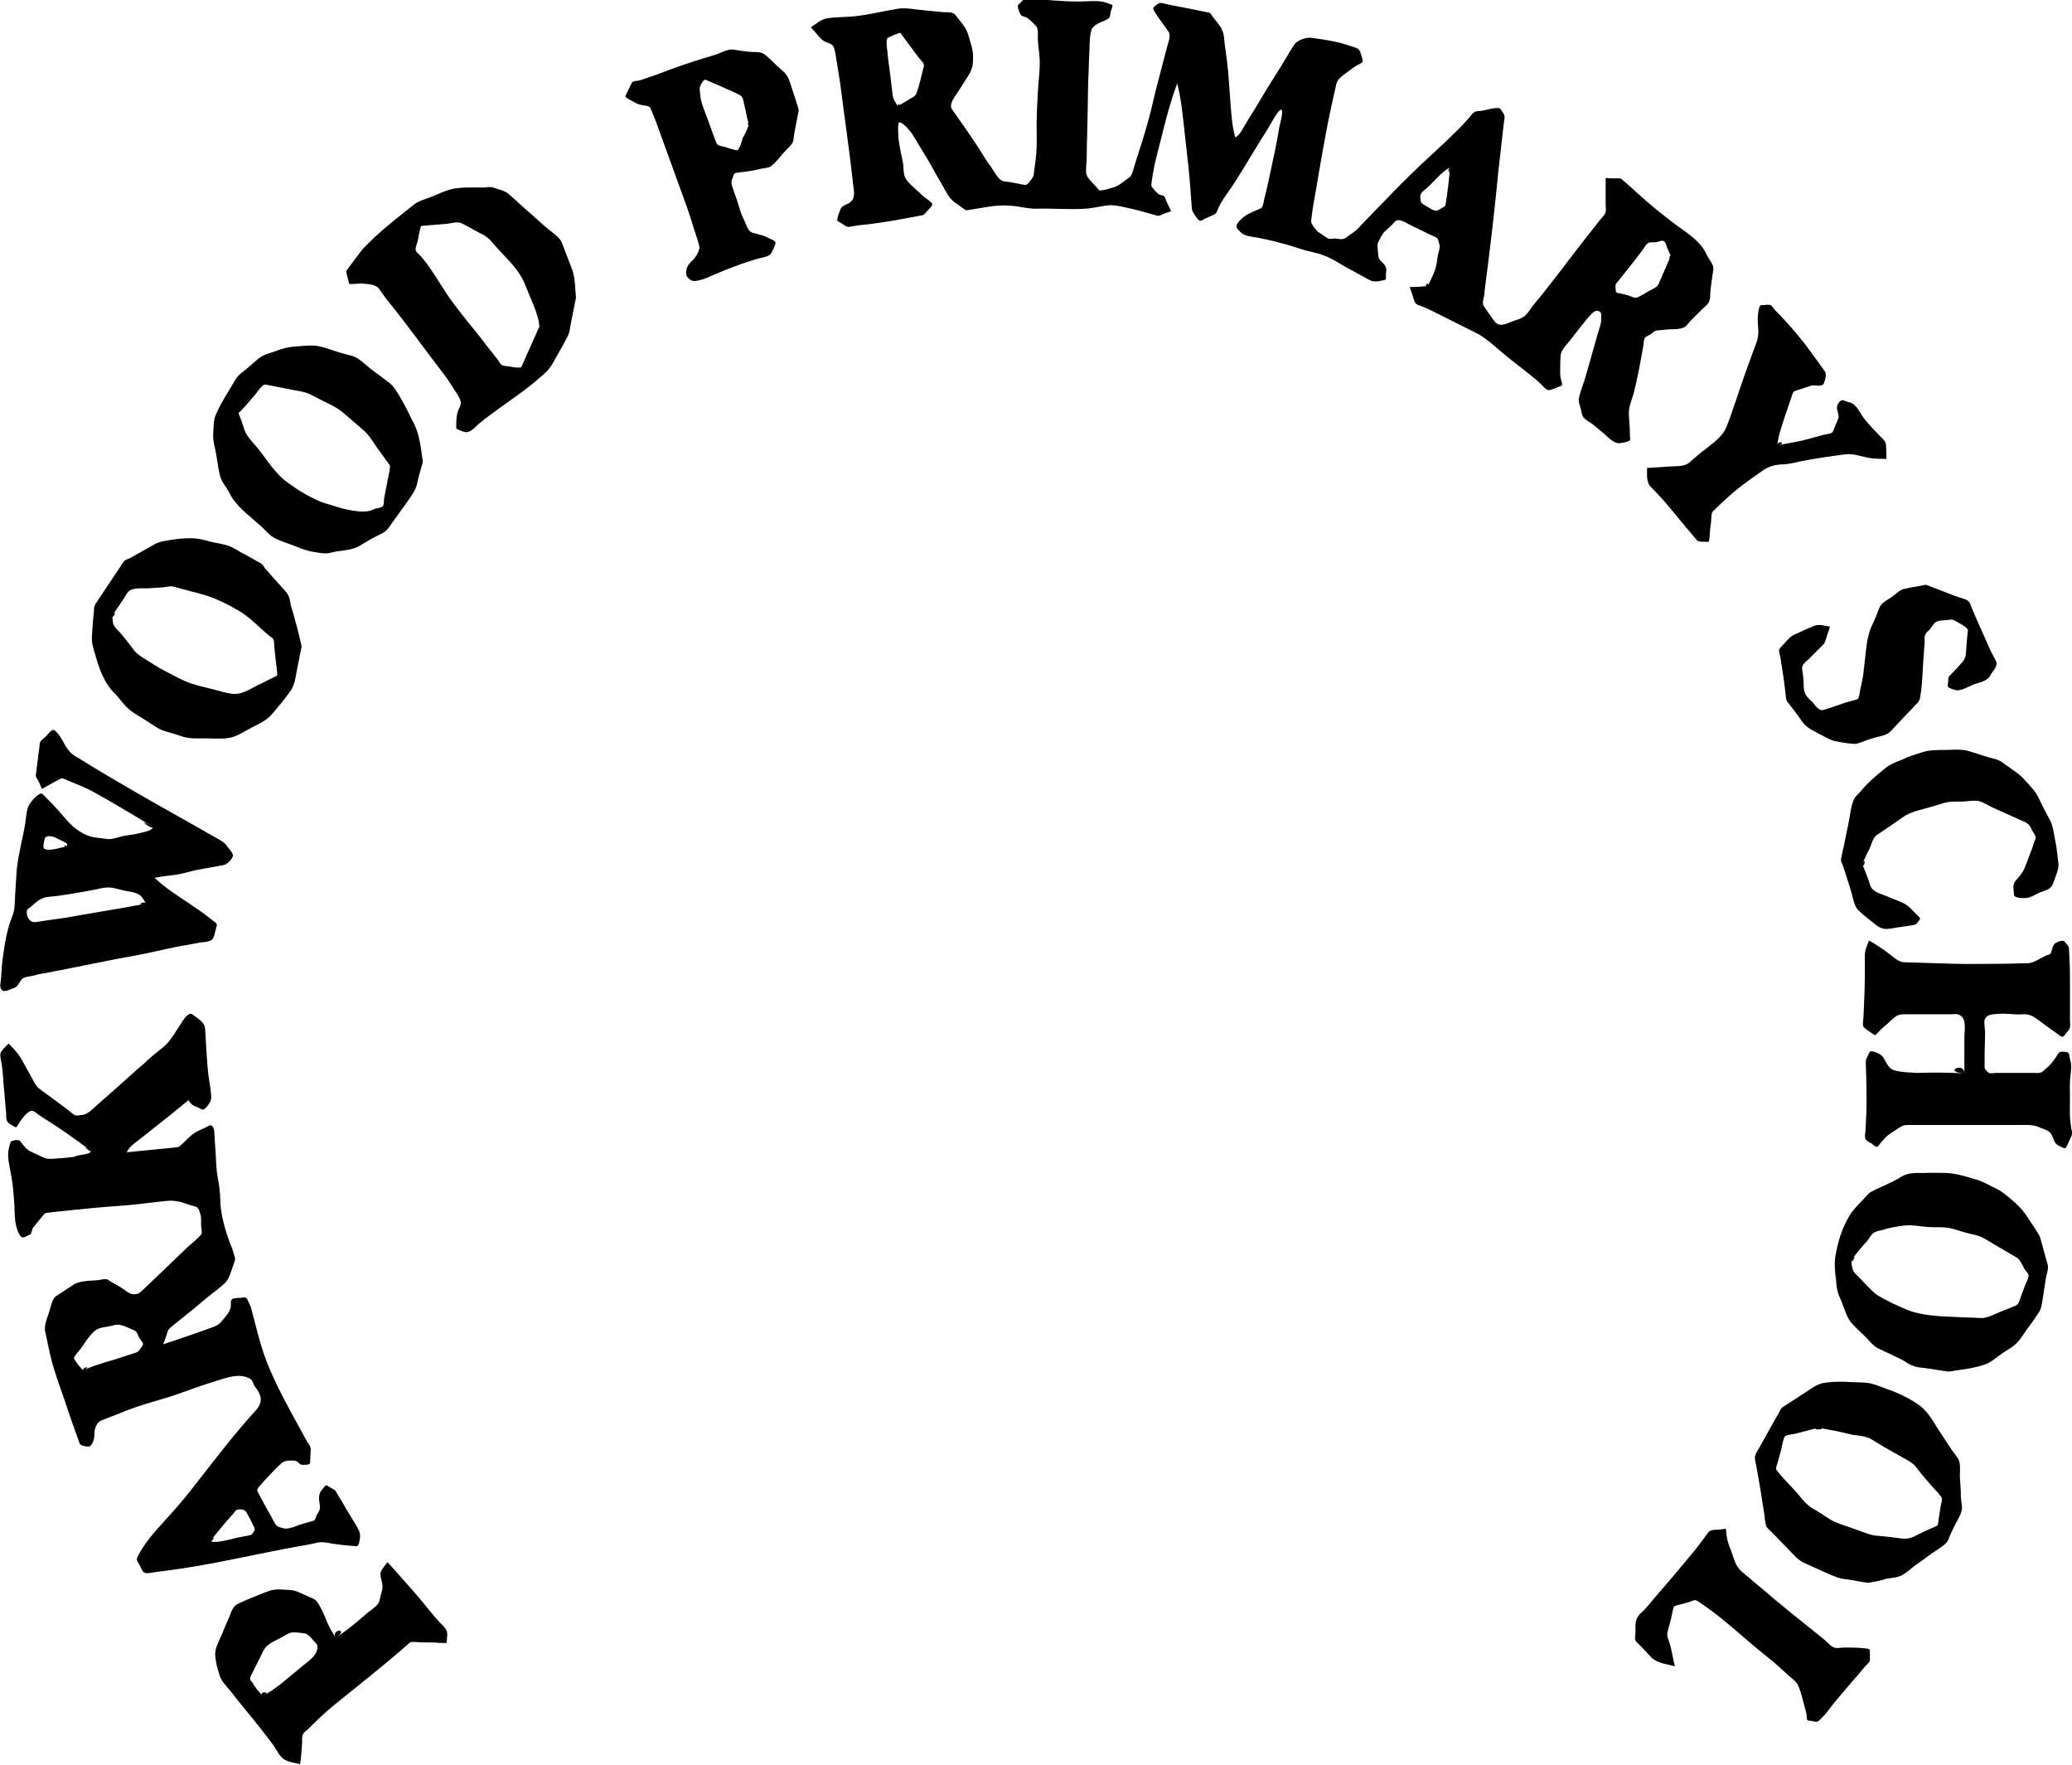 <?xml version="1.0" encoding="utf-8"?>
<!-- Generator: Adobe Illustrator 17.0.0, SVG Export Plug-In . SVG Version: 6.00 Build 0)  -->
<!DOCTYPE svg PUBLIC "-//W3C//DTD SVG 1.1//EN" "http://www.w3.org/Graphics/SVG/1.1/DTD/svg11.dtd">
<svg version="1.1" id="Layer_1" xmlns="http://www.w3.org/2000/svg" xmlns:xlink="http://www.w3.org/1999/xlink" x="0px" y="0px"
	 width="410.1px" height="349.2px" viewBox="0 0 410.1 349.2" enable-background="new 0 0 410.1 349.2" xml:space="preserve">
<g id="parkwood-primary-school.svg">
	<path d="M282.6,56.6c0.6-1.3,1.4-2.7,1.7-4.2c0.1-0.6,0.2-1.3,0.3-1.9c0.1-0.7,0.5-1.5,0.3-2.1c-0.1-0.3-0.2-1.1-0.5-1.3
		c-0.4-0.3-1-0.5-1.4-0.7c-1.4-0.7-2.9-1.4-4.3-2.1c-0.5-0.3-1.1-0.6-1.6-0.7c-0.7-0.2-1.1,0.3-1.5,0.8c-0.5,0.5-1,0.9-1.5,1.4
		c-0.6,0.5-0.9,1.4-1.3,2.1c-0.3,0.5-0.1,1.1-0.1,1.6c0.1,0.6,0,1.4,0.4,1.9c0.3,0.4,0.7,0.7,1,1.1c0.4,0.5,0.3,1.2,0.2,1.8
		c0,0.3,0.1,1-0.2,1.1c-0.3,0.1-0.7,0.1-1,0.2c-1.2,0.2-1.6,0.1-2.6-0.5c-1.4-0.8-2.8-1.5-4.2-2.3c-1.4-0.8-2.9-1.8-4.4-2.3
		c-1.3-0.5-2.7-0.7-4-1.1c-1.6-0.5-3.1-1-4.7-1.4c-1.4-0.4-2.9-0.7-4.4-1c-1.1-0.2-2.4-0.2-3.3-1.1c-0.7-0.7-1-1-0.5-1.8
		c0.9-1.2,1.9-1.7,3.2-2.3c0.4-0.2,1-0.4,1.4-0.6c0.4-0.3,0.5-1.2,0.6-1.7c0.4-1.6,0.8-3.2,1.1-4.8c0.7-3.2,1.4-6.3,1.9-9.5
		c0.1-0.5,0.9-3.3,0.4-3.5c-0.5-0.2-2.2,3-2.5,3.5c-1.7,2.7-3.4,5.5-5.1,8.3c-0.8,1.3-1.6,2.6-2.5,3.9c-0.9,1.3-1.9,2.6-2.5,4.1
		c-0.2,0.6-0.4,0.9-1,1.1c-0.6,0.3-1.3,0.5-1.9,0.9c-0.7,0.4-0.8,0.1-1.3-0.5c-0.4-0.6-0.8-1-0.9-1.7c-0.2-2.8-0.4-5.7-0.7-8.5
		c-0.3-2.7-0.6-5.4-0.9-8.1c-0.3-2.7-0.6-5.5-1.3-8.2c-1.8,4.8-2.9,9.9-4.2,14.9c-0.3,1.2-0.5,2.3-0.7,3.5c0,0.4-0.4,1.8-0.1,2.1
		c0.4,0.5,0.8,1,1.3,1.4c0.2,0.2,0.6,0.2,0.9,0.3c0.4,0.1,0.5,0.8,0.7,1.2c0.3,0.6,0.6,1.3,0.9,1.9c-0.6,0.2-1.3,0.4-1.9,0.7
		c-0.6,0.3-0.9,0.2-1.5,0c-1.5-0.4-3-0.9-4.5-1.2c-1.3-0.3-2.8-0.7-4.2-0.7c-1.6,0.1-3.2,0.6-4.9,0.7c-3.2,0.2-6.5-0.1-9.7,0
		c-1.4,0-2.7-0.3-4.1-0.5c-1.4-0.2-3.2-0.2-4.6,0c-1.5,0.2-3,0.5-4.4,0.7c-0.6,0.1-0.8,0.2-1.3-0.2c-0.4-0.3-0.8-0.6-1.2-0.9
		c-1.2-0.7-1.7-1.5-2.4-2.7c-0.8-1.5-1.7-2.9-2.5-4.4c-0.7-1.3-1.5-2.6-2.3-3.9c-0.8-1.2-1.4-2.6-2.4-3.7c-0.4-0.5-1.2-1.4-1.9-1.5
		c-0.4-0.1-0.2,3.3-0.1,3.7c0.2,1.4,0.5,2.8,0.8,4.2c0.2,1,0,2.4,0.6,3.3c0.8,1.2,2.2,2.2,3.2,3.2c0.6,0.6,1.6,1.1,2,1.7
		c0.2,0.4-1,1.4-1.2,1.7c-0.4,0.6-0.7,0.6-1.3,0.7c-0.9,0.2-1.8,0.3-2.7,0.5c-3.2,0.6-6.3,1.1-9.5,1.4c-0.6,0.1-1.2,0.2-1.8,0.3
		c-0.5,0-1-0.4-1.4-0.7c-0.2-0.1-0.9-0.4-0.9-0.7c0.1-0.7,0.4-1.4,0.6-2c0.3-0.9,1.4-1,2-1.5c1.2-0.9,0.6-2.7,0.5-4
		c-0.7-6.5-1.7-13-2.5-19.5c-0.2-1.2-0.4-2.5-0.6-3.7c-0.2-1.1-0.3-2.5-0.7-3.5c-0.3-0.7-1.2-0.8-1.8-1.1c-1-0.6-1.9-2-2.7-2.8
		c1.1-0.7,2-1.6,3.3-1.8c1.4-0.2,3-0.2,4.4-0.3c3.1-0.2,6-1,9.1-1.5c1.4-0.3,2.8-0.1,4.3,0.1c1.7,0.2,3.3,0.3,5,0.5
		c1,0.1,2-0.2,2.6,0.7c1,1.3,2.1,2.4,2.5,4c0.4,1.4,0.9,2.7,0.9,4.1c0,1.5-0.1,2.4-0.9,3.7c-0.8,1.2-1.5,2.4-2.3,3.6
		c-0.5,0.7-1.6,2.2-1,3.1c1.8,2.5,3.6,5.1,5.3,7.7c0.8,1.3,1.6,2.6,2.5,3.8c0.6,0.9,1.5,2.7,2.6,2.8c1.4,0.1,2.8,0.5,4.1,0.7
		c0.5,0.1,1.3-1.2,1.5-1.5c0.3-0.4,0.2-0.9,0.3-1.4c0.1-0.7,0.2-1.5,0.3-2.2c0.2-1.6,0.2-3.3,0.2-4.9c-0.1-3.2,0.1-6.4,0.3-9.6
		c0.1-1.5,0.3-3,0.3-4.5c0-1.6-0.3-3.2-0.4-4.8c0-0.8,0.2-2-0.4-2.6c-0.5-0.5-1-1.1-1.6-1.5c-0.4-0.3-1.1-0.3-1.4-0.7
		c-0.2-0.4-0.8-1.7-0.4-2c0.3-0.3,0.6-0.6,0.9-0.9c0.5-0.5,0.8-0.4,1.5-0.3c3.2,0.3,6.4,0.6,9.6,0.6c1.4,0,3-0.2,4.4,0
		c0.7,0.1,1.3,0.4,2,0.6c0.4,0.1,0,0.9-0.1,1.2c-0.1,0.3-0.1,0.7-0.2,1c-0.1,0.6-0.4,0.6-0.9,0.9c-0.9,0.4-2.5,0.9-2.8,2
		c-0.4,1.4-0.3,3-0.4,4.5c-0.1,1.7-0.1,3.4-0.2,5.1c-0.1,3.3-0.1,6.6-0.2,9.8c0,1.6-0.1,3.2-0.1,4.8c0,0.8,0,1.6-0.1,2.4
		c0,0.7-0.2,1.6,0.2,2.3c0.6,1,1.6,1.8,2.3,2.7c0.2,0.3,2.2-0.3,2.5-0.4c1.3-0.3,2.3-1.2,3.4-2c0.6-0.4,0.7-1,0.9-1.6
		c0.3-0.9,0.5-1.7,0.8-2.6c1-3,1.9-6,2.7-9.1c0.7-3.1,1.5-6.2,2.3-9.2c0.3-1.1,0.6-2.3,0.9-3.4c0.2-0.8,0.8-2.2,0.3-3
		c-1-1.5-2.2-2.9-3-4.4c-0.2-0.4,0.4-0.8,0.7-1c0.6-0.5,1.1-0.3,1.8-0.1c2.3,0.5,4.7,0.9,7,1.4c0.5,0.1,1,0.2,1.5,0.3
		c0.4,0.1,0.6,0.7,0.8,0.9c0.6,0.8,1.4,1.6,1.8,2.6c0.4,0.8,0.4,1.9,0.5,2.7c0.2,1.3,0.3,2.5,0.5,3.8c0.3,2.4,0.4,4.9,0.6,7.3
		c0.2,2.5,0.3,5,1,7.4c1-0.6,1.4-1.6,2-2.6c0.8-1.4,1.7-2.7,2.5-4.1c1.6-2.7,3.3-5.4,5-8.1c0.7-1.2,1.4-2.4,2.2-3.6
		c0.6-0.9,2.5-1.5,3.5-1.3c1.4,0.2,2.9,0.4,4.3,0.7c1.6,0.3,3,0.8,4.5,1.3c0.4,0.2,0.5,0.3,0.7,0.7c0.1,0.3,0.6,1.7,0.5,2
		c-0.2,0.3-0.6,0.5-0.9,0.6c-0.5,0.3-1,0.6-1.5,1c-0.8,0.6-1.9,1.3-2.5,2.1c-0.3,0.5-0.4,1.1-0.5,1.6c-0.2,0.9-0.4,1.8-0.6,2.7
		c-1.4,6.2-2.4,12.6-3.5,18.9c-0.3,1.5-0.5,3-0.7,4.6c-0.1,0.5,1,1.9,1.4,2.2c0.6,0.4,1.2,0.8,1.8,1.2c0.4,0.3,1,0.1,1.5,0.1
		c0.5,0,1.1,0.2,1.6,0.1c0.6-0.1,1.1-0.7,1.6-1c1.2-0.7,2.1-1.9,3.1-2.9c1.2-1.2,2.3-2.4,3.5-3.6c2.2-2.3,4.5-4.6,6.8-6.8
		c2.3-2.2,4.6-4.2,6.8-6.4c1.1-1,2.1-2.1,3.1-3.2c0.3-0.4,0.8-1.1,1.3-1.3c0.4-0.2,1-0.1,1.4-0.2c0.7-0.1,3.2-0.9,3.6-0.3
		c0.2,0.3,0.4,0.6,0.6,0.9c0.3,0.5,0.2,0.9,0.1,1.4c-0.4,3.2-0.7,6.4-1.1,9.6c-0.6,6.3-1.3,12.6-2.1,18.9c-0.2,1.6-0.4,3.1-0.6,4.7
		c-0.1,0.7-0.1,1.4-0.3,2.1c-0.1,0.5-0.2,0.9,0.1,1.4c0.7,1,1.4,2.1,2.2,3.1c1,1.2,2.5,0.2,3.7-0.2c1.3-0.4,2.2-0.7,3-1.9
		c0.8-1.2,1.7-2.2,2.6-3.3c2-2.5,3.9-5,5.8-7.5c1.9-2.5,3.8-4.9,5.7-7.3c0.4-0.5,1-1,1.1-1.6c0.1-0.5,0-1.1,0-1.6c0-1.7,0-3.4,0-5.1
		c0.6,0.1,1.2,0.1,1.8,0.1c0.3,0,1-0.1,1.3,0.1c1.2,1,2.3,2,3.5,3.1c2.3,2.1,4.7,4,7.2,5.9c2.3,1.7,5,3.3,6.2,6c0.4,0.9,1.5,2,1.3,3
		c-0.2,1.6-0.5,3.1-0.6,4.7c0,0.5,0,1-0.2,1.5c-0.2,0.6-0.8,1-1.2,1.4c-1.1,1.1-2.3,2.2-3.3,3.4c-0.7,0.9-2.8,0.7-3.9,0.8
		c-0.7,0.1-1.3,0.1-2,0.2c-0.5,0.1-0.9,0.5-1.3,0.8c-0.3,0.2-0.7,0.3-1,0.6c-0.3,0.4-0.3,1.5-0.4,2c-0.3,1.6-0.6,3.2-0.9,4.8
		c-0.3,1.5-0.6,2.9-1,4.4c-0.4,1.3-1,2.7-0.9,4.1c0.1,1.4,0.2,2.8,0.2,4.2c0,0.2,0.2,0.7-0.1,0.9c-0.5,0.3-1.3,0.4-1.9,0.5
		c-1.3,0.1-2.6-1.5-3.5-2.2c-0.6-0.5-1.2-1-1.8-1.5c-0.5-0.4-1.7-1-2-1.6c-0.3-0.5-0.3-1.2-0.5-1.8c-0.2-0.6-0.4-1.2-0.3-1.8
		c0.3-1.4,0.9-2.8,1.3-4.2c0.9-3,1.7-6.1,2.6-9.1c0.2-0.7,0.5-1.4,0.5-2.1c0-0.4,0.1-1.3-0.1-1.6c-0.7-0.6-1.3-0.2-1.8,0.3
		c-1.4,1.5-2.6,3.2-3.9,4.8c-0.7,1-2,2.1-2.2,3.3c-0.1,1.1-0.1,2.5-0.1,3.6c0,0.6,0.1,1.2,0.3,1.8c0.3,0.8-0.2,0.8-0.8,1
		c-0.6,0.2-1.2,0.6-1.8,0.6c-0.5,0-1.3-1-1.6-1.3c-2.1-1.9-4.5-3.6-6.7-5.4c-2-1.6-3.9-3.6-6.2-4.7c-2.6-1.3-5.2-2.6-7.8-3.9
		c-1.1-0.6-2.3-1.1-3.6-1.6c-0.6-0.2-0.7-0.9-0.9-1.5c-0.2-0.7-0.5-1.4-0.7-2C280.4,56.8,281.5,56.7,282.6,56.6
		C283.1,55.5,281.5,56.7,282.6,56.6z M177.7,21c0.7-0.4,1.5-0.9,2.2-1.3c0.6-0.4,1.3-0.6,1.5-1.3c0.6-1.5,0.9-3.2,1.3-4.7
		c0.2-0.6,0.3-0.9-0.1-1.4c-0.3-0.4-0.7-0.8-1-1.2c-1.1-1.5-2.3-3.1-3.4-4.6c-0.1-0.1-2.4,0.9-2.5,1c-0.5,0.4,0,2.8,0,3.4
		c0.2,1.9,0.5,3.7,0.7,5.6c0.1,0.8,0.2,1.7,0.3,2.5C176.9,19.9,177.2,20.2,177.7,21C178.7,20.4,177.4,20.6,177.7,21z M330.7,50.6
		c-0.3-0.6-0.6-1.2-0.8-1.8c-0.1-0.3-0.3-1-0.6-1.1c-0.4-0.2-1,0.1-1.4,0.2c-0.5,0.1-1,0-1.5,0.1c-0.5,0.1-1.1,1.2-1.4,1.6
		c-0.5,0.7-1.1,1.4-1.6,2.1c-1.2,1.5-2.3,2.9-3.5,4.4c-0.3,0.3-0.1,1-0.1,1.4c0,0.6,0.7,0.5,1.1,0.6c0.7,0.2,1.4,0.3,2,0.6
		c0.8,0.3,0.9,0.3,1.7-0.1c0.8-0.4,1.5-0.9,2.3-1.3c0.8-0.4,1.2-0.6,1.5-1.4C329.2,54.1,329.9,52.4,330.7,50.6
		C330.5,50.2,330.1,52,330.7,50.6z M287,33.1c-1.9,1.1-3.1,2.8-4.7,4.2c-0.5,0.4-1.2,0.9-1.2,1.6c0.1,1,0,1.2,0.9,1.7
		c0.6,0.3,1.9,1.4,2.6,1c0.3-0.2,1.5-0.7,1.5-1C286.5,38.1,286.8,35.6,287,33.1C286.4,33.5,286.8,35.1,287,33.1z"/>
	<path d="M18,227.7c-2.9-2.1-5.7-4.2-8.8-6.1c-0.6-0.4-1.3-0.8-1.9-1.3c-0.4-0.3-0.9-0.7-1.4-0.4c-0.6,0.3-1,0.8-1.4,1.3
		c-0.3,0.4-0.6,0.8-0.9,1.3c-0.3,0.5-0.3,0.7-0.8,0.4c-0.5-0.3-1.2-0.6-1.4-1.1c-0.3-0.5-0.1-1.3-0.2-1.8c-0.2-1.8-0.3-3.7-0.5-5.5
		c-0.1-1.6-0.2-3.2-0.5-4.7c-0.1-0.4-0.2-1-0.1-1.4c0.2-0.6,1.2-1.5,1.6-1.9c1,1,1.8,1.8,2.5,3c0.8,1.5,1.7,3,2.5,4.5
		c0.3,0.6,0.6,1.1,1.2,1.5c0.6,0.5,1.2,0.9,1.9,1.4c1.3,1,2.6,1.9,3.9,2.9c0.4,0.3,0.7,0.7,1.2,0.9c0.5,0.1,1-0.1,1.5-0.1
		c1.2-0.2,2.1-1.4,3.1-2.2c2.4-2.1,4.8-4.2,7.2-6.4c1.2-1,2.3-2,3.5-3.1c1.2-1,2.7-2,3.6-3.3c0.8-1.1,1.5-2.3,2.3-3.5
		c0.4-0.6,1.3-2,2.1-1.3c1,0.8,2.3,1.4,2.4,2.8c0.1,1.7,0.2,3.3,0.3,5c0.1,1.5,0.2,3,0.4,4.5c0.2,1.4,0.5,2.8,0.5,4.2
		c0,0.6-1.2,2.6-1.9,2.2c-0.5-0.3-1-0.5-1.5-0.7c-0.6-0.3-0.7-0.6-1.1-1.1c-2.2,1.8-4.4,3.6-6.7,5.4c-1.1,0.9-2.2,1.7-3.3,2.6
		c-0.9,0.7-1.7,1.2-2.2,2.3c3-0.3,6.1-0.6,9.1-0.9c0.8-0.1,1.2,0,1.7-0.6c0.6-0.5,1.1-1.1,1.7-1.6c0.9-0.9,2-1.3,3.1-1.8
		c0.4-0.2,1-0.7,1.3-0.3c0.3,0.4,0.4,0.7,0.4,1.1c0.1,1.5,0.2,3,0.3,4.6c0.1,1.5,0.1,3,0.4,4.5c0.3,1.6,0.5,3.1,0.5,4.6
		c0.1,2.9,1,5.9,2,8.6c0.3,0.6,0.5,1.3,0.7,2c0.3,0.8,0.3,1,0,1.8c-0.5,1.2-0.8,2.9-1.7,3.8c-1,1-2.2,1.8-3.3,2.7
		c-1.2,1-2.4,2-3.6,3c-1.2,0.9-2.3,1.9-3.5,2.8c-0.6,0.5-0.9,0.7-1.1,1.4c-0.2,0.8-0.5,1.5-0.8,2.3c3-1,6-2,9-3.1
		c1.1-0.4,1.9-0.6,2.6-1.5c0.8-1,1.8-1.9,1.8-3.2c0-0.3-0.1-0.8,0.2-1.1c0.3-0.3,1.5-0.3,1.9-0.3c0.4-0.1,0.8-0.2,1.1,0.2
		c0.3,0.6,0.6,1.2,0.8,1.8c0.8,3,1.5,6.1,2.5,9c2.1,6.1,5.5,11.7,8.5,17.3c0.3,0.5,0.9,1.2,0.8,1.8c0,0.6-0.1,1.3-0.1,1.9
		c0,0.5,0.1,0.9-0.5,1c-0.4,0-1,0.1-1.3,0c-0.4-0.1-0.6-0.6-1-0.7c-0.3-0.1-0.6-0.1-0.9-0.1c-1,0-1.6,0.1-2.3,0.8c-1,1-2,2-3,3.1
		c-0.4,0.5-0.9,1-1.3,1.5c-0.4,0.5,0,1,0.3,1.5c0.7,1.3,1.4,2.7,2.2,4c0.3,0.6,0.6,1.2,1,1.8c0.2,0.4,1.1,0.6,1.5,0.7
		c1.2,0.3,2.7-0.6,3.9-0.9c0.7-0.2,1.4-0.4,2.1-0.6c0.3-0.1,0.5-0.9,0.6-1.1c0.2-0.4,0.5-0.8,0.6-1.2c0.1-0.4,0-1-0.1-1.4
		c-0.1-1-0.1-1.7,0.6-2.5c0.2-0.2,0.4-0.6,0.7-0.8c0.2-0.1,1.4,0.8,1.7,0.9c0.3,0.2,0.6,0.9,0.8,1.2c0.4,0.7,0.9,1.4,1.3,2.2
		c0.8,1.3,1.5,2.5,2.3,3.8c0.6,1.1,0.8,1.5,0.6,2.7c-0.1,0.4-0.1,0.7-0.3,1c-0.2,0.4-0.5,0.2-0.9,0.2c-1.7-0.1-3.3-0.3-5-0.6
		c-0.7-0.1-1.3-0.2-2-0.1c-0.6,0.1-1.2,0.3-1.8,0.4c-1.7,0.3-3.3,0.6-5,0.9c-6.2,1.2-12.4,2.6-18.6,3.6c-2.4,0.4-4.7,0.7-7.1,1
		c-0.5,0.1-1.4,0.3-1.9,0.1c-0.4-0.2-0.8-1.2-1-1.6c-0.3-0.6-0.7-0.8-0.4-1.5c1.3-2.7,3.5-5.1,5.5-7.3c2.1-2.3,4.1-4.6,6-7.1
		c3.9-5,7.7-10,12-14.7c0.8-0.9,1.2-2,0.7-3.1c-0.2-0.6-0.6-1.1-1-1.6c-0.3-0.5-0.4-1.2-0.9-1.5c-2.3-1.3-5.1,0-7.5,0.7
		c-3,0.9-5.9,2.1-8.8,3c-3,0.9-6,1.7-8.9,2.9c-1.4,0.6-2.9,1.1-4.3,1.7c-0.8,0.3-1.3,1.6-1.3,2.4c0,1-0.1,1.8-0.8,2.6
		c-0.3,0.3-1.9,0-2.1-0.4c-1.1-3-2.1-5.9-3.1-8.9c-1-2.9-2.1-5.8-2.8-8.9c-0.3-1.4-0.6-2.8-0.9-4.2c-0.4-1.5,0.4-2.9,0.8-4.3
		c0.3-1,0.5-2.4,1.4-3c0.7-0.4,1.3-0.9,2-1.3c0.7-0.4,1.4-1.1,2.2-1.3c1.3-0.4,2.8-0.4,4.1-0.5c0.6-0.1,1.5-0.4,2,0
		c0.7,0.5,1.5,0.9,2.2,1.3c0.9,0.5,1.8,1.5,2.8,1.5c0.7,0,0.9-0.1,1.5-0.6c0.6-0.6,1.3-1.2,1.9-1.8c2.4-2.3,4.7-4.5,7.1-6.8
		c0.9-0.8,2-1.7,2.8-2.6c0.3-0.3,0-1.6,0-2c0-0.7,0.1-1.5-0.2-2.2c-0.1-0.4-0.3-1.2-0.8-1.3c-0.5-0.2-1.1-0.3-1.6-0.5
		c-1.4-0.5-2.5-0.8-4-0.7c-3.2,0.3-6.3,0.8-9.5,1c-3,0.2-6.1,0.5-9.1,0.8c-1.5,0.2-3.1,0.3-4.6,0.5c-0.6,0.1-1,0-1.4,0.5
		c-0.4,0.5-0.9,1.1-1.3,1.6c-0.3,0.4-0.8,0.8-0.9,1.3c-0.1,0.3-0.2,0.9-0.5,1c-0.6,0.2-1.4,1-1.9,0.2c-1.3-2-1-4.5-1.2-6.8
		c-0.1-1.5-0.2-3-0.5-4.6c-0.2-1.4-0.6-2.9-0.7-4.4c0-0.8,0.2-1.9,0.5-2.7c0.2-0.4,1.6-0.6,1.9-0.2c0.8,1,1.2,1.7,2.4,2.2
		c0.7,0.3,1.3,0.6,1.9,0.9c0.8,0.4,1.2,0.4,2,0.4c1.5-0.1,2.9-0.2,4.4-0.4C15.5,228.4,18.1,228.5,18,227.7
		C15.5,225.9,18.1,228.3,18,227.7z M16.5,271.2c1.4-0.8,3-1.2,4.5-1.7c1.8-0.5,3.6-1.1,5.4-1.7c0.6-0.2,0.9-0.2,1.3-0.8
		c0.2-0.3,0.7-0.8,0.6-1.2c-0.2-0.4-0.6-0.8-0.8-1.2c-0.2-0.4-0.4-1.1-0.8-1.3c-1.3-0.5-2.8-1.5-4.1-1.1c-1.1,0.4-2.8,0.3-3.8,1.1
		c-1.2,1-2.1,2.6-3,3.8c-0.2,0.3-1.4,1.4-1.1,1.8C15.2,269.8,15.8,270.5,16.5,271.2C18.4,270.1,16,270.6,16.5,271.2z M41.7,304.8
		c0.1,0.8,3.9-0.2,4.3-0.3c1.1-0.3,2.3-0.5,3.4-0.7c0.4-0.1,0.6-0.3,0.8-0.7c0.4-0.5,0.2-0.7-0.1-1.3c-0.4-0.8-0.8-1.7-1.3-2.5
		c-0.4-0.7-1.1-0.7-1.8-0.6c-0.4,0.1-0.7,0.7-1,1c-0.5,0.6-1,1.1-1.5,1.7C43.6,302.5,42.7,303.6,41.7,304.8
		C41.8,305.5,43.1,303.1,41.7,304.8z"/>
	<path d="M30.3,163.6c-3.9-2.3-7.8-4.7-11.8-6.9c-2-1.1-4.1-1.8-6.1-2.7c-0.3-0.1-1.1,0.5-1.4,0.6c-0.9,0.5-1.8,1-2.7,1.5
		c-0.2-0.5-0.5-1.1-0.7-1.6c-0.2-0.3-0.6-0.8-0.5-1.2c0.2-1.6,0.4-3.1,0.6-4.7c0.1-0.5,0.1-1.1,0.2-1.6c0.1-0.5,0.8-0.9,1.2-1.3
		c0.3-0.3,1.2-1.6,1.7-1.2c1.7,1.4,2,3.8,3.9,5c2.8,1.7,5.5,3.4,8.3,5c5.6,3.3,11.3,6.5,17,9.7c1.3,0.8,2.7,1.5,4,2.3
		c0.4,0.3,0.7,0.6,1,1c0.2,0.3,1.3,1.5,1.1,1.9c-0.3,0.8-1.2,1.7-2,1.8c-1.7,0.3-3.4,0.6-5,0.9c-1.5,0.3-2.9,0.8-4.4,1
		c-1.4,0.2-2.7,0.3-4.1,0.6c2.1,2,4.5,3.5,6.9,5.1c1.1,0.8,2.3,1.5,3.4,2.4c0.6,0.4,1.1,0.9,1.7,1.3c0.6,0.5,0.2,0.8,0.1,1.4
		c-0.2,0.7-0.3,1.9-1,2.2c-0.6,0.3-1.4,0.3-2.1,0.4c-0.9,0.2-1.8,0.3-2.7,0.5c-3.1,0.5-6.1,1.3-9.2,1.9c-6.3,1.1-12.6,2.5-19,3.7
		c-0.8,0.1-1.5,0.3-2.3,0.5c-0.6,0.1-1.4,0.2-1.9,0.5c-0.8,0.7-0.8,1.7-2,2c-0.5,0.2-1.5,0.7-2,0.4c-0.5-0.4-0.5-0.9-0.4-1.5
		c0.2-1.5,0.2-3.1,0.4-4.6c0.4-2.9,0.8-5.8,1.9-8.5c0.6-1.4,0.5-2.8,0.6-4.3c0.1-1.6,0.2-3.3,0.3-4.9c0.3-3.1,1.2-6.2,1.7-9.3
		c0.2-1.2,0.2-3,1-4c0.3-0.5,1.9-2.3,2.4-1.8c1,1,2,2,3,3.1c1,1.1,1.9,2.3,3,3.3c0.8,0.7,1.9,1.4,2.9,1.8c1.2,0.5,2.6,0.5,3.8,0.7
		c1,0.2,2.4-0.4,3.4-0.6c0.7-0.1,1.3-0.2,2-0.3C27.2,164.9,30.3,164.5,30.3,163.6C26.4,161.3,30.3,164.5,30.3,163.6z M28.9,178.8
		c-0.4-0.6-0.7-1.4-1.4-1.8c-0.8-0.5-2.1-0.6-3-0.8c-1-0.2-2-0.6-3-0.6c-1.2,0-2.4,0.4-3.6,0.6c-2.2,0.4-4.5,0.8-6.7,1.1
		c-0.9,0.1-2.1,0.1-2.9,0.5c-1,0.4-1.8,1.4-2.7,2c-0.5,0.3-0.3,1.4,0,1.9c0.6,1,1.5,0.8,2.5,0.6c2.4-0.4,4.7-0.6,7.1-1.1
		C19.7,180.4,24.3,179.7,28.9,178.8C28.5,178.1,26.6,179.3,28.9,178.8z M13.2,167.5c0.1-0.3,0.2-0.5-0.1-0.7
		c-0.6-0.3-1.2-0.6-1.8-0.9c-0.7-0.4-2.4-0.9-2.5,0.3c-0.1,0.6-0.6,1.8,0.4,1.9C10.3,168.3,11.9,167.7,13.2,167.5
		C13.3,167,12,167.7,13.2,167.5z"/>
	<path d="M388.8,212.4c0-2.4,0-4.8,0-7.2c0-1.5,0.6-3.9-1.3-4.5c-0.4-0.1-0.9,0-1.3,0c-0.7,0-1.3,0-2,0c-1.3,0-2.7,0-4,0
		c-1.1,0-2.2,0-3.4,0c-1,0-1.5,0.3-2.3,1c-0.6,0.6-1.3,1.2-2,1.8c-0.3,0.3-0.7,0.7-1,1c-0.3,0.4-0.4,0.4-0.8,0.1
		c-0.6-0.5-1.5-0.9-1.9-1.5c-0.2-0.3,0-1.2,0-1.5c0-0.6,0.1-1.3,0.1-1.9c0.1-2.4,0.2-4.8,0.2-7.2c0-1.2,0-2.3,0-3.5
		c0-1.1,0.5-1.9,0.8-2.9c1.3,0.7,2.5,1.5,3.7,2.4c1,0.7,2.1,1.9,3.3,1.9c3.2,0.1,6.5,0.2,9.7,0.3c3.3,0.1,6.6,0,9.9,0
		c1.6,0,3.2-0.1,4.8-0.1c1.2,0,2.5-1,3.6-1.5c0.2-0.1,0.9-0.2,1-0.5c0.2-0.5,0.4-1.5,0.7-1.8c0.4-0.4,1.8-1,2.1-0.4
		c0.3,0.4,0.8,0.8,0.8,1.3c0,0.7,0.1,1.4,0.1,2.1c0.1,1.7,0.1,3.4,0.1,5.1c0,1.5,0,3.1,0,4.6c0,0.8,0,1.5,0,2.3
		c0,0.7,0.2,1.5-0.3,2.1c-0.3,0.3-0.6,0.7-0.8,1c-0.4,0.5-0.8,0.1-1.2-0.2c-1.4-1-2.7-1.9-4-2.9c-1.1-0.8-1.8-1.2-3.2-1.1
		c-1.5,0.1-3-0.2-4.5-0.1c-0.9,0.1-2.1,0-2.7,0.8c-0.5,0.6-0.1,2.1-0.1,2.8c0,1.6-0.1,3.2-0.1,4.7c0,0.7,0,1.4,0,2.2
		c0,0.5,0.3,0.7,0.7,1.1c0.3,0.3,1.2,0.1,1.6,0.1c0.8,0,1.6,0,2.4,0c1.7,0,3.4,0,5.1,0c0.5,0,1.1,0.1,1.6-0.2
		c0.3-0.2,0.6-0.6,0.9-0.8c1-0.8,1.7-1.9,2.4-3c0.2-0.3,1.9-0.3,2,0.2c0.1,0.7,0.3,1.3,0.4,1.9c0.1,0.8,0,1.6-0.1,2.4
		c-0.2,1.5-0.1,3-0.1,4.6c0,1.6-0.1,3.2,0.1,4.7c0.1,0.6,0.1,1.2,0.3,1.8c0.1,0.7-0.2,1.1-0.5,1.7c-0.2,0.5-0.4,1-0.7,1.5
		c-0.2,0.3-1-0.2-1.2-0.3c-1.1-0.4-1.1-1.2-1.6-2.2c-0.4-1-1.8-1.2-2.6-1.6c-1.2-0.5-2.5-0.4-3.8-0.4c-1.7,0-3.3,0-5,0
		c-3.3,0-6.7,0-10,0c-1.6,0-3.2,0-4.8,0c-0.8,0-1.6,0-2.3,0c-0.9,0-1.1,0.2-1.8,0.6c-1,0.7-2.2,1.3-3,2.3c-0.4,0.4-0.7,0.9-1.1,1.3
		c-0.3,0.4-0.9-0.2-1.2-0.5c-0.4-0.2-1.2-0.6-1.3-1c-0.1-0.4-0.1-0.8,0-1.2c0.1-1.2,0.1-2.5,0.2-3.7c0.1-3.3,0-6.5-0.1-9.7
		c0-0.6-0.1-0.9,0.2-1.4c0.2-0.3,0.5-1.4,0.9-1.3c0.8,0.1,2,0.6,2.4,1.3c0.6,1,1,2.2,2.2,2.5c1.4,0.4,3,0.4,4.4,0.5
		C382.4,212.2,385.6,212.2,388.8,212.4C388.8,210,384.4,212.1,388.8,212.4z"/>
	<path d="M114,58.9c-0.3,1.5-0.6,3-0.9,4.5c-0.1,0.7-0.3,1.5-0.4,2.2c-0.2,0.8-0.6,1.4-1,2.2c-0.8,1.4-1.5,2.7-2.3,4.1
		c-0.8,1.4-1.8,2.2-3,3.2c-2.4,2.1-5,3.8-7.6,5.7c-1.2,0.9-2.5,1.8-3.7,2.8c-0.8,0.6-1.6,1.7-2.6,1.9c-0.6,0.1-1.3-0.3-1.8-0.5
		c-0.5-0.2-0.4-0.2-0.4-0.7c0-1.1,0-2,0.4-3.1c0.2-0.5,0.6-1.1,0.5-1.7c-0.1-0.5-0.4-1-0.7-1.5c-0.8-1.2-1.5-2.4-2.3-3.5
		c-3.8-4.9-7.4-10-11.3-14.8c-0.7-0.8-1.3-1.8-1.9-2.6c-0.7-0.9-2.4-0.9-3.4-1c-0.7,0-1.4,0.1-2.1,0.1c-0.5,0-0.4-0.1-0.5-0.5
		c-0.1-0.4-0.6-1.9-0.4-2.2c0.9-1.2,1.8-2.4,2.7-3.6c0.9-1.2,2-2.1,3.1-3.2c2.4-2.2,5-4.2,7.5-6.2c0.9-0.7,2-1,3.1-1.4
		c1.5-0.6,2.9-1.3,4.5-1.7c1.3-0.3,2.7-0.3,4-0.3c0.7,0,1.4,0,2.1,0c0.6,0,1.5-0.2,2,0c1,0.4,2.4,0.6,3.2,1.4
		c1.3,1.1,2.5,2.3,3.8,3.4c1.2,1,2.3,2.1,3.5,3.1c1,0.9,2.6,1.8,3.1,3c0.6,1.6,1.2,3.1,1.8,4.7C113.9,54.7,113.8,56.9,114,58.9
		C113.5,61.3,113.9,57.8,114,58.9z M106.8,64.5c-0.4-2.8-1.8-5.4-2.8-8c-1.1-2.9-3.2-4.8-5.2-7c-1-1-1.9-2.4-3.1-3
		c-1.4-0.7-2.7-1.5-4.1-2.2c-1-0.6-2.2-0.1-3.3,0c-1.6,0.1-3.3,0.3-4.9,0.4c-0.2,0-0.7,2.8-0.7,2.9c-0.1,0.4-0.6,1.6-0.4,2
		c0.2,0.4,0.7,0.8,1,1.1c2,2.3,3.4,4.9,5.1,7.4c1.8,2.7,3.9,5.2,5.9,7.7c1,1.2,1.9,2.5,2.9,3.7c0.5,0.6,0.9,1.2,1.4,1.8
		c0.3,0.5,0.6,1.1,1.3,1.1c0.4,0,3.1,0.6,3.3,0.2C104.4,69.9,105.6,67.2,106.8,64.5C106.5,62.3,106.7,64.9,106.8,64.5z"/>
	<path d="M83.7,91.4c-0.4,1.4-0.8,2.7-1.1,4.1c-0.3,1.5-1.1,2.5-2,3.8c-0.9,1.3-1.9,2.6-2.8,3.9c-0.4,0.5-0.7,1.1-1.2,1.6
		c-0.5,0.6-1.4,0.9-2.1,1.3c-1.2,0.6-2.3,1.3-3.5,2c-1.3,0.7-2.9,0.8-4.3,1c-0.7,0.1-1.5,0.4-2.2,0.4c-0.6,0-1.3-0.1-1.9-0.2
		c-1.5-0.2-2.7-0.6-4.1-1.2c-1.3-0.5-2.6-0.9-3.9-1.5c-1.3-0.6-2.2-1.9-3.3-2.8c-2.1-1.9-4.7-3.7-5.9-6.3c-0.5-1-1.3-1.8-1.7-2.9
		c-0.5-1.4-0.6-3.1-0.9-4.6c-0.2-1.3-0.7-2.8-0.6-4.1c0.1-1.2,0-2.7,0.5-3.8c1-2.4,2.6-4.7,3.9-7c0.6-1,1.5-1.5,2.3-2.2
		c1-0.8,2-1.9,3.1-2.5c0.8-0.4,1.7-0.6,2.5-0.9c1.3-0.5,2.3-0.8,3.6-0.9c1.4-0.1,2.8-0.3,4.2-0.2c1.3,0.1,2.6,0.6,3.8,1
		c1.2,0.4,2.3,0.7,3.5,1c1.1,0.3,1.7,0.9,2.6,1.6c1,0.9,2.1,1.7,3.2,2.5c1,0.8,2.1,1.4,2.8,2.5c1.3,1.9,2.4,4.1,3.4,6.2
		C83.1,85.7,83.3,88.8,83.7,91.4C83.4,92.5,83.4,89.3,83.7,91.4z M47.5,81.5c-0.6,0,0.1,1.2,0.2,1.5c0.2,0.7,0.5,1.4,0.7,2.1
		c0.5,1.4,1.8,2.6,2.7,3.7c1.9,2.4,3.5,5.1,6,6.8c1,0.7,2.1,1.5,3.2,2.1c1.3,0.7,2.7,1.5,4.1,1.9c1.4,0.4,2.8,0.9,4.2,1.2
		c1.4,0.3,3.1,0.6,4.5,0.3c0.5-0.1,0.9-0.4,1.4-0.5c0.4-0.1,1-0.1,1.3-0.5c0.2-0.2,0.2-1,0.2-1.3c0.2-0.9,0.3-1.8,0.5-2.6
		c0.2-1.3,0.6-2.6,0.7-3.9c0-0.4-0.9-1.3-1.1-1.7c-0.5-0.7-1-1.4-1.6-2.2c-0.8-1.2-1.6-2.5-2.7-3.4c-1.2-1-2.4-2.1-3.6-3.1
		c-1-0.9-2.1-1.5-3.3-2.1c-1.3-0.6-2.5-1.3-3.8-1.9c-1.2-0.5-2.6-0.6-3.9-0.9c-1.5-0.3-3.1-0.6-4.6-0.9c-0.7-0.2-1.8,1.7-2.2,2.1
		C49.5,79.3,48.5,80.4,47.5,81.5C47.4,81.5,48.7,80.1,47.5,81.5z"/>
	<path d="M59.7,127.9c-0.3,1.5-0.6,3-0.9,4.5c-0.3,1.5-0.4,3-1.3,4.3c-0.8,1.1-1.6,2.2-2.5,3.2c-0.9,1.1-1.7,2.2-3,2.9
		c-1.2,0.7-2.5,1.3-3.7,2c-1.3,0.7-2.2,1.2-3.7,1.3c-1.3,0.1-2.7,0-4,0c-1.5,0-2.9,0.1-4.3-0.3c-1.2-0.4-2.4-0.8-3.6-1.1
		c-1.4-0.4-2.6-1.4-3.9-2.2c-1.1-0.7-2.3-1.3-3.3-2.2c-1.1-0.9-1.8-2.1-2.8-3.1c-2-1.9-3.1-4.9-3.8-7.5c-0.4-1.3-0.8-2.4-0.7-3.9
		c0.1-1.6,0.2-3.3,0.4-4.9c0-0.5,0-0.9,0.3-1.4c0.3-0.5,0.7-1,1-1.5c0.8-1.2,1.6-2.4,2.4-3.6c0.7-1.1,1.5-2.2,2.2-3.3
		c0.2-0.3,0.8-0.5,1.1-0.6c0.6-0.3,1.2-0.7,1.8-1c1.1-0.6,2.1-1.2,3.2-1.8c1-0.6,2.3-0.7,3.4-0.9c1.3-0.2,2.5-0.3,3.8-0.3
		c1.4,0,2.6,0.3,3.9,0.7c1,0.2,2.1,0.4,3.2,0.7c1.2,0.3,2.3,1.2,3.4,1.7c1.1,0.6,2.1,1.2,3.2,1.8c0.4,0.2,0.7,0.6,0.9,1
		c0.5,0.6,1,1.1,1.5,1.7c0.9,1,1.8,2,2.6,2.9c0.8,0.9,0.9,1.8,1.1,2.9C58.4,122.5,59.1,125.2,59.7,127.9
		C59.2,130.3,59.3,126,59.7,127.9z M22.2,121.8c0.1,0.5,0.1,1.1,0.2,1.6c0.2,0.6,0.7,1.1,1.2,1.6c1,1.1,1.9,2.3,2.8,3.5
		c0.8,1.1,2,1.7,3.1,2.4c1.4,0.9,2.7,1.7,4.2,2.4c1.3,0.7,2.6,1.4,4,1.9c1.4,0.5,3,0.8,4.5,1.2c1.3,0.3,2.6,0.8,4,0.9
		c1.7,0.1,3-0.8,4.4-1.5c1.4-0.7,2.8-1.4,4.2-2.1c0.2-0.1-0.1-1.7-0.1-2c-0.1-0.9-0.2-1.7-0.3-2.6c-0.1-0.8-0.1-1.6-0.2-2.3
		c0-0.4-0.6-0.8-0.9-1c-2.1-1.7-3.9-3.8-6.3-5.1c-2.4-1.4-4.9-2.6-7.7-3.3c-1.6-0.4-3.3-0.9-4.9-1.3c-0.6-0.2-1.3,0-2,0.1
		c-0.9,0.1-1.9,0.1-2.9,0.2c-1.4,0.1-3.4-0.3-4.3,0.9C24.4,118.7,23.3,120.2,22.2,121.8C22.3,122.8,23.4,120.1,22.2,121.8z"/>
	<path d="M385.7,271.4c-1.6-0.2-3.1-0.5-4.7-0.7c-0.7-0.1-1.5-0.1-2.2-0.4c-0.7-0.2-1.3-0.6-1.9-1c-1.3-0.7-2.7-1.3-4.1-2
		c-0.6-0.3-1.2-0.5-1.7-0.9c-0.7-0.5-1.3-1.3-1.9-1.9c-0.9-0.9-2-1.8-2.8-2.8c-1-1.2-1.4-3-2-4.4c-0.7-1.3-0.9-2.5-1-4
		c-0.2-1.6-0.4-3.2-0.1-4.9c0.5-2.8,1.3-5.5,2.8-7.9c0.7-1.2,1.9-2.3,2.8-3.3c0.5-0.5,0.9-1.1,1.5-1.4c0.7-0.4,1.4-0.7,2.1-1
		c1.3-0.6,2.6-1.2,3.9-2c1.3-0.8,2.9-0.7,4.4-0.7c1.5-0.1,3,0,4.5,0c1.7,0.1,3.2,0.5,4.8,1c1.2,0.3,2.3,0.7,3.4,1.3
		c0.9,0.5,2,0.9,2.8,1.5c1.7,1.3,3.7,2.9,4.9,4.8c0.7,1.1,1.4,2.1,2.1,3.2c0.6,0.9,0.7,1.8,1,2.8c0.3,1.2,0.7,2.4,1,3.6
		c0.2,0.8-0.3,2-0.4,2.8c-0.2,1.3-0.4,2.6-0.6,3.9c-0.2,1.1-0.2,1.9-0.9,2.9c-0.7,1-1.4,2.1-2.2,3.1c-0.7,1-1.4,2.2-2.3,3
		c-0.8,0.7-1.7,1.2-2.5,1.7c-1,0.7-2.1,1.7-3.3,2.2C390.7,270.8,388.1,271,385.7,271.4C383.5,271,387.4,271.1,385.7,271.4z
		 M366.4,249.4c0.1,0.6,0.1,1.2,0.3,1.8c0.2,0.6,0.8,1.1,1.2,1.5c1.1,1.1,2.1,2.3,3.3,3.3c1.1,0.8,2.3,1.3,3.4,1.9
		c1.4,0.6,2.7,1.3,4.1,1.7c2.8,0.8,5.8,0.9,8.7,1c1.5,0.1,3.1,0.1,4.6,0.2c1.4,0.1,3-0.9,4.3-1.4c0.7-0.3,1.4-0.5,2-0.8
		c0.3-0.1,0.7-0.2,1-0.5c0.4-0.4,0.5-1.1,0.7-1.6c0.3-0.8,0.6-1.6,0.9-2.4c0.2-0.5,0.5-1,0.6-1.5c0.1-0.4-0.3-0.9-0.6-1.2
		c-0.6-0.8-0.9-2.1-1.8-2.6c-1.4-0.8-2.7-1.6-4.1-2.4c-1.4-0.8-2.7-1.8-4.3-2.1c-1.5-0.3-2.9-0.8-4.4-1.2c-1.4-0.4-3.1-0.2-4.6-0.3
		c-1.5-0.1-3.3-0.5-4.8-0.3c-1.5,0.2-2.9,0.4-4.4,0.9c-0.5,0.1-1,0.2-1.4,0.4c-0.6,0.2-1.1,1.2-1.5,1.7
		C368.5,246.7,367.4,248,366.4,249.4C366.5,250.3,367.8,247.5,366.4,249.4z"/>
	<path d="M369.7,313.2c-1.4-0.2-2.8-0.5-4.2-0.7c-1.5-0.1-2.7-0.7-4.1-1.3c-1.4-0.6-2.8-1.3-4.2-1.9c-1.4-0.6-2.2-1.7-3.3-2.8
		c-1.1-1.1-2.1-2.2-3.2-3.3c-0.4-0.4-1.1-0.9-1.2-1.5c-0.2-0.7-0.2-1.4-0.3-2.1c-0.5-3.2-1-6.4-1.6-9.6c-0.1-0.6-0.4-1.4-0.2-2
		c0.2-0.6,0.6-1.2,0.9-1.7c0.8-1.5,1.7-3,2.5-4.5c0.4-0.7,0.8-1.4,1.2-2.1c0.3-0.5,0.4-1,0.9-1.3c1.4-0.9,2.9-1.9,4.3-2.8
		c1.1-0.7,2.2-1.6,3.5-1.9c1.4-0.3,2.7-0.3,4.2-0.3c1.5,0.1,3,0.1,4.4,0.2c1.4,0.1,2.9,0.8,4.3,1.3c2.1,0.7,4.1,1.7,5.9,2.9
		c2,1.3,3,3.3,4.3,5.3c0.7,1.1,1.4,2.1,2.1,3.2c0.5,0.8,1.2,1.6,1.7,2.4c0.5,0.9,0.3,2.5,0.3,3.5c0.1,1.3,0.2,2.6,0.2,3.9
		c0,0.8,0.3,1.8,0.2,2.6c-0.2,1.1-1,2.3-1.5,3.3c-0.3,0.6-0.5,1.1-0.8,1.7c-0.2,0.5-0.4,1.2-0.8,1.6c-0.8,0.8-2,1.5-2.9,2.1
		c-1.1,0.8-2.1,1.6-3.2,2.3c-0.8,0.6-1.6,1.4-2.5,1.9c-1,0.6-2.2,0.6-3.3,0.8C372.2,312.8,370.9,313,369.7,313.2
		C368.6,313,371.7,312.9,369.7,313.2z M359.9,282.5c-1.5,0.4-3.1,0.8-4.6,1.2c-0.5,0.1-1.7,0.2-2,0.5c-0.2,0.2-0.3,0.7-0.4,1
		c-0.2,0.7-0.3,1.5-0.5,2.2c-0.2,0.7-0.4,1.4-0.6,2.1c-0.1,0.5-0.5,1-0.1,1.5c1.5,1.9,3.3,3.5,4.8,5.4c0.9,1.1,1.8,1.9,3,2.5
		c1.2,0.7,2.3,1.6,3.6,2.2c1.3,0.6,2.8,1,4.1,1.5c1.5,0.5,2.9,1.2,4.5,1.3c1.5,0.1,3,0.3,4.5,0.5c1.4,0.2,2.2-0.1,3.5-0.8
		c1.2-0.6,2.3-1.1,3.5-1.6c0.5-0.2,0.4-0.8,0.5-1.3c0.1-0.9,0.3-1.8,0.4-2.7c0.1-0.4,0.4-1.3,0.2-1.7c-0.2-0.3-0.5-0.6-0.7-0.9
		c-0.9-0.9-1.7-1.9-2.5-2.8c-0.6-0.7-1.2-1.4-1.7-2.1c-0.6-0.8-1.2-1.2-2.1-1.7c-1.9-1.1-3.8-2.1-5.6-3.2c-0.7-0.4-1.4-1-2.2-1.2
		c-0.9-0.3-2-0.4-2.9-0.5C364.3,283.3,362.1,282.9,359.9,282.5C357.7,283,362.2,282.9,359.9,282.5z"/>
	<path d="M158.1,21.8c-0.3,1.5-0.6,3.1-0.9,4.6c-0.1,0.6-0.1,1.7-0.5,2.1c-0.5,0.6-1,1.1-1.5,1.6c-0.8,0.9-1.6,2-2.6,2.8
		c-0.4,0.3-1.5,0.4-2,0.5c-0.9,0.2-1.7,0.4-2.6,0.5c-0.7,0.1-1.5,0.2-2.3,0.3c-0.5,0-0.5,0.6-0.7,1c-0.3,0.8-0.3,1.1,0,1.9
		c0.3,0.9,0.6,1.8,0.9,2.6c0.4,1.3,0.7,2.5,1.3,3.7c0.5,0.9,0.7,2.4,1.9,2.7c1.2,0.3,2.2,0.5,3.2,1.1c0.3,0.1,1.3,0.5,1.2,0.9
		c-0.1,0.6-0.5,1.3-0.8,1.9c-0.3,0.8-2,1-2.8,1.2c-1.6,0.5-3.2,1-4.7,1.6c-1.4,0.5-2.8,1.1-4.2,1.7c-1.1,0.5-2.5,1.1-3.7,1.1
		c-0.6,0-1.5-0.8-1.5-1.4c0-1.3,0.4-1.9,1.3-2.7c0.6-0.6,1.5-2,1.3-2.8c-0.3-1.4-0.9-2.8-1.3-4.2c-0.9-3.1-2.1-6.1-3.2-9.2
		c-1.1-3-2.2-6.1-3.3-9.1c-0.4-1.2-0.9-2.5-1.4-3.7c-0.2-0.4-0.3-0.8-0.5-1.2c-0.3-0.4-1.2-0.4-1.6-0.5c-0.6-0.1-1.1-0.3-1.6-0.6
		c-0.3-0.2-1.7-0.8-1.7-1.1c0-0.3,0.3-0.7,0.4-1c0.3-0.6,0.6-1.2,0.9-1.8c0.1-0.2,0.8-0.3,1-0.3c0.6-0.1,1.2-0.3,1.7-0.5
		c1.6-0.5,3.2-1.1,4.7-1.7c3-1.1,6.1-2.1,9.2-3c0.9-0.3,2.3-1.1,3.3-1c1.5,0.2,3,0.5,4.6,0.5c1.3,0,1.7,0.4,2.6,1.2
		c0.9,0.9,1.9,1.8,2.9,2.7c1,0.9,1.2,2,1.6,3.2C157.2,18.9,157.7,20.3,158.1,21.8C157.7,24,157.4,19.6,158.1,21.8z M148.2,24.7
		c-0.4-1.6-0.7-3.3-1.1-4.9c-0.2-0.9-0.7-1-1.5-1.4c-1-0.5-2.1-0.9-3.1-1.4c-0.9-0.4-1.9-0.8-2.8-1.2c-0.4-0.2-0.9,0.8-1,1
		c-0.4,0.7-0.1,1.4-0.1,2.1c0.1,1.1,0.5,2.1,0.9,3.2c0.8,2,1.5,4.2,2.3,6.2c0.3,0.6,0.9,0.6,1.4,0.7c0.4,0.1,2.6,0.9,2.8,0.7
		c0.5-0.5,0.8-1.7,1-2.4C147.6,26.4,147.9,25.5,148.2,24.7C148,23.6,148,25.2,148.2,24.7z"/>
	<path d="M66.5,324.1c1.5-1.1,3-2.2,4.4-3.4c0.7-0.6,1.3-1.1,2-1.7c0.6-0.5,1.6-1.1,2-1.8c0.3-0.5,0.3-1.1,0.5-1.7
		c0.3-0.9,0.4-1.5,0.2-2.4c-0.1-0.5-0.3-1.2-0.3-1.7c0-0.7,1-1.7,1.4-2.3c1.8,2,3.7,4.1,5.5,6.2c1.8,2,3.4,4.3,5.3,6.2
		c0.8,0.8,1.1,1.2,1,2.3c0,0.4-0.1,0.9-0.1,1.3c-0.8,0-1.5,0-2.3-0.1c-1.3,0-2.6,0-3.9-0.1c-0.6,0-0.9-0.1-1.3,0.3
		c-0.6,0.5-1.1,1-1.7,1.5c-4.1,3.5-8.4,6.9-12.6,10.3c-2,1.6-3.9,3.4-5.7,5.2c-0.3,0.3-0.7,0.5-0.9,0.9c-0.3,0.4-0.2,1.3-0.2,1.7
		c-0.1,1.4-0.2,2.9-0.4,4.3c-0.9-0.3-2.3-0.4-3.2-1c-0.9-0.6-1.5-1.9-2.1-2.8c-1.8-2.4-3.7-4.8-5.7-7.2c-0.9-1.1-1.8-2.2-2.7-3.4
		c-0.8-1-2-2.1-2.3-3.4c-0.4-1.3-0.7-2.4-0.8-3.7c-0.1-1.3,0.5-2.4,1-3.5c0.6-1.3,1.1-2.7,1.7-4c0.5-1.1,0.7-2.3,1.9-2.8
		c1.4-0.7,2.8-1.2,4.2-1.8c1.3-0.5,2.5-1.1,4-1c1.2,0.1,2.5,0,3.6,0.5c0.7,0.3,1.4,0.6,2.2,1c0.5,0.2,1.2,0.4,1.5,0.9
		c0.7,0.9,1.2,2.1,1.7,3.2C64.9,321.5,65.6,322.8,66.5,324.1C69.3,322.1,65.3,322.3,66.5,324.1z M51.9,335.5
		c1.4-0.5,2.6-1.5,3.8-2.4c1.3-1.1,2.7-2.2,4-3.3c1.1-1,2.8-1.9,3.1-3.5c0.1-0.8,0-0.9-0.5-1.4c-0.5-0.5-1.2-1.6-2-1.7
		c-0.7-0.1-1.5-0.2-2.2-0.2c-0.9,0-1.5,0.5-2.2,0.9c-1.4,0.8-3.1,1.3-3.8,2.8c-0.8,1.6-1.6,3.2-2.4,4.8c-0.4,0.8-0.2,0.9,0.3,1.5
		C50.5,333.9,51.2,334.7,51.9,335.5C54.1,334.7,51.1,334.6,51.9,335.5z"/>
	<path d="M351.8,88.1c1.7-0.3,3.5-0.6,5.2-1c1.7-0.4,3.4-1,5.1-1.3c0.7-0.1,0.7-0.5,1-1.2c0.2-0.6,0.5-1.1,0.7-1.7
		c0.3-0.6-0.1-1.3-0.2-2c-0.1-0.6,0.1-0.8,0.4-1.3c0.6-0.8,1.1-0.2,2,0c1.4,0.3,2,1.9,2.8,3c1,1.4,2.3,2.6,3.5,3.9
		c0.6,0.6,1,0.9,1,1.8c0,0.8,0.1,1.7,0.1,2.5c-1.4,0-2.6,0-4-0.3c-1.4-0.3-2.8-0.8-4.2-0.6c-3,0.4-5.9,0.8-8.9,1.4
		c-1.3,0.3-2.5,0.6-3.8,0.6c-1.4,0.1-2.4,0.4-3.6,1.2c-2.3,1.6-4.6,3.2-6.7,5.1c-1,0.9-2.1,1.9-3.1,2.9c-0.4,0.3-0.3,1-0.4,1.4
		c0,0.7-0.1,1.4-0.2,2c-0.1,0.8-0.1,1.6-0.2,2.3c0,0.6-0.4,0.4-0.9,0.4c-0.4,0-0.8,0-1.2-0.1c-0.4-0.1-0.8-0.8-1.1-1.1
		c-1.9-2.2-3.7-4.5-5.6-6.7c-0.9-1-1.8-2-2.8-3c-0.9-0.9-0.7-2.6-0.7-3.7c1.5-0.1,3.1-0.2,4.6-0.3c1.3-0.1,2.7,0.1,3.8-0.8
		c1.1-1,2.3-2,3.5-2.9c1-0.8,2.1-1.6,2.9-2.6c0.9-1.1,1.2-2.3,1.7-3.6c0.5-1.6,1.1-3.1,1.6-4.7c1-3,2.1-6,3.2-9
		c0.5-1.2,0.8-2.2,0.7-3.6c-0.1-1.3-0.2-2.5,0.1-3.8c0-0.2,0.2-0.9,0.4-0.9c0.5,0,1-0.1,1.5-0.1c0.6,0,0.8,0.4,1.1,0.8
		c0.5,0.6,1.1,1.1,1.6,1.7c2.1,2.2,4.1,4.6,5.9,7.1c0.9,1.2,1.7,2.4,2.6,3.6c0.4,0.6,0,1.7-0.2,2.3c-0.3,0.9-1.8,0.3-2.5,0.5
		c-0.8,0.3-1.6,0.5-2.4,0.8c-0.6,0.2-1.1,0.2-1.3,0.8c-0.6,1.8-1.2,3.5-1.8,5.3C352.5,84.9,351.9,86.4,351.8,88.1
		C353.8,87.7,351.9,87,351.8,88.1z"/>
	<path d="M381.2,115.7c1.5,0.6,2.9,1.1,4.4,1.7c0.7,0.3,1.5,0.6,2.2,0.8c0.5,0.2,1.2,0.3,1.6,0.6c0.5,0.3,0.7,1.1,0.9,1.6
		c0.3,0.7,0.6,1.4,0.9,2.1c0.7,1.6,1.4,3.1,2.1,4.7c0.5,1.2,1.1,2.4,1.7,3.5c0.6,1.1-0.6,2-1.1,3c-0.6,1.1-2,1.3-3.2,1.7
		c-1,0.4-2.7,1.5-3.8,1.1c-0.4-0.1-0.7-0.2-1.1-0.4c-0.5-0.2-0.2-0.9-0.2-1.3c0-0.6,0-0.9,0.5-1.3c0.5-0.5,1-1,1.4-1.5
		c0.7-0.8,1.5-1.4,1.6-2.6c0.1-1.5,0.2-3.1,0.4-4.6c0.1-0.7-2-1.6-2.6-2c-0.5-0.3-1-0.2-1.6-0.1c-0.6,0.1-1.4,0-2,0.3
		c-0.5,0.2-1,1.1-1.3,1.5c-0.3,0.3-0.7,0.6-0.9,1c-0.3,0.5-0.1,1.5-0.2,2.1c-0.1,0.9-0.1,1.8-0.2,2.7c-0.2,2.6-0.2,5.3-0.7,7.9
		c-0.1,0.6-0.6,1-1,1.4c-0.5,0.6-1,1.1-1.6,1.7c-1,1.1-2.1,2.2-3.1,3.3c-0.8,0.9-1.9,1-3,1.3c-0.7,0.2-1.5,0.4-2.2,0.7
		c-0.6,0.2-1.4,0.6-2.1,0.6c-1.3-0.1-2.7-0.3-4-0.6c-1.3-0.4-2.5-1.2-3.7-1.8c-1.2-0.6-2-1.1-2.8-2.3c-0.8-1.2-1.8-2.4-2.7-3.6
		c-0.4-0.5-0.3-1.2-0.4-1.7c-0.1-0.8-0.2-1.6-0.3-2.4c-0.2-1.6-0.5-3.1-0.7-4.7c-0.1-0.4-0.4-1.3-0.2-1.7c0.2-0.3,0.5-0.6,0.8-0.9
		c0.7-0.7,1.2-1.5,2.1-1.9c1.3-0.6,2.6-1.2,3.8-1.7c1.1-0.5,2.1-0.1,3.3,0.1c-0.2,0.6-0.4,1.2-0.6,1.8c-0.2,0.6-0.3,1.3-0.7,1.7
		c-0.9,0.9-1.8,1.8-2.7,2.7c-0.6,0.7-1.7,1.2-1.5,2.3c0.2,1.1,0.3,2.3,0.3,3.5c0.1,1.4,0.7,2,1.7,2.9c0.5,0.6,1.3,1.8,2.1,1.6
		c1.9-0.5,3.7-1.3,5.6-1.8c0.4-0.1,0.9-0.2,1.3-0.4c0.3-0.2,0.4-1.5,0.5-1.9c0.3-1.3,0.6-2.6,0.7-4c0.4-2.7,0.4-5.9,1.5-8.4
		c0.6-1.2,1.1-2.5,1.6-3.8c0.4-0.9,1.2-1.3,2-1.8c0.9-0.5,1.6-1.4,2.6-1.8C378.2,116.2,379.8,116,381.2,115.7
		C383.5,116.6,379.8,116,381.2,115.7z"/>
	<path d="M368.6,171c0.5,1.3,1.1,2.6,1.5,4c0.4,1.4,1.7,1.7,3,2.2c1.1,0.5,2.3,0.9,3.4,1.4c1.3,0.5,2.3,1.9,3.3,2.8
		c0.4,0.4,0.2,0.5-0.1,0.9c-0.2,0.3-0.4,0.6-0.8,0.7c-1.5,0.3-3,0.4-4.4,0.7c-1.3,0.2-2,0.2-3.1-0.6c-1.2-1-2.5-1.9-3.6-3
		c-0.9-0.9-1.1-2.8-1.5-4c-0.5-1.6-1-3.2-1.5-4.7c-0.2-0.5-0.5-1-0.4-1.5c0.2-0.8,0.3-1.6,0.5-2.3c0.3-1.6,0.7-3.3,1-4.9
		c0.3-1.4,0.4-3.1,1-4.4c0.2-0.6,0.7-1,1.1-1.4c0.5-0.6,1-1.2,1.6-1.8c1-1,2.2-2,3.3-2.9c1-0.9,2.3-1.4,3.6-1.9
		c1.2-0.6,2.5-1,3.8-1.4c1.5-0.5,2.9-0.5,4.4-0.5c1.5,0,3-0.2,4.5,0.1c1.6,0.4,3.1,1,4.6,1.4c0.7,0.2,1.4,0.3,2.1,0.7
		c0.6,0.3,1,0.8,1.6,1.1c1.2,0.9,2.3,1.5,3.3,2.7c1,1.1,2.1,2.2,2.7,3.5c0.7,1.5,1.5,3,2.3,4.5c0.6,1.2,0.7,2.7,1,4
		c0.3,1.4,0.4,2.9,0.6,4.3c0.2,1.2-0.6,2.8-1,4c-0.4,1.2-1.3,1.4-2.4,1.8c-0.9,0.3-1.6,0.9-2.5,1.1c-0.6,0.2-2.9,0.2-2.9-0.6
		c0-1-0.4-1.9,0.4-2.8c0.8-0.9,1.5-1.7,1.9-2.9c0.4-1,0.7-1.9,1.1-2.9c0.2-0.5,0.4-1,0.5-1.5c0.1-0.3,0.5-1,0.4-1.3
		c-0.1-0.5-0.6-1-0.8-1.5c-0.4-1-0.9-1.3-1.9-1.7c-2-0.9-4-1.8-6-2.7c-0.8-0.4-1.7-1-2.6-1.2c-1-0.2-2.2,0.1-3.2,0.1
		c-0.9,0-1.9,0-2.8,0.1c-1.1,0.2-2.1,0.6-3.2,0.9c-1.9,0.6-4.1,0.9-5.8,2.1c-1.7,1.2-3.4,2.4-5.1,3.5c-0.8,0.5-1.1,1.9-1.5,2.8
		C369.5,168.8,369.1,169.9,368.6,171C369,172.1,369.4,169.2,368.6,171z"/>
	<path d="M331.5,329.7c-1.5-0.4-3.5-0.6-4.6-1.7c-1-1-1.9-2.1-3-3.1c-0.5-0.5-0.2-1.3-0.2-1.9c0-0.8-0.1-2,0.3-2.8
		c0.3-0.6,0.8-1.1,1.3-1.5c0.7-0.7,1.3-1.5,1.9-2.2c2.5-2.9,4.9-5.7,7.3-8.6c1.2-1.4,2.3-2.9,3.4-4.4c0.5-0.7,0.7-0.7,1.5-0.8
		c0.7,0,1.5-0.1,2.2-0.2c0.1,1.5,0.3,2.6,0.9,4c0.5,1.2,0.8,2.8,1.6,3.8c0.8,1,2,1.7,2.9,2.6c1.3,1.1,2.6,2.1,3.8,3.2
		c2.5,2.1,5,4.1,7.5,6.1c1.1,0.9,2.3,1.8,3.4,2.8c0.4,0.4,0.8,0.8,1.3,1c0.6,0.2,1.4,0,2,0c1.5,0,3,0,4.5,0.2
		c0.6,0.1,0.6,0.2,0.6,0.8c0,0.5,0,0.9,0,1.4c0,0.6-0.8,1.1-1.1,1.5c-0.5,0.6-1,1.2-1.5,1.8c-1.1,1.2-2.1,2.5-3.2,3.7
		c-1,1.2-1.9,2.3-2.8,3.5c-0.4,0.5-0.9,1-1.4,1.5c-0.5,0.5-1.1,0.2-1.7,0.1c-0.6,0-0.8-0.1-0.8-0.7c0-0.7-0.2-1.3-0.4-2
		c-0.4-1.4-0.7-3-1.3-4.3c-0.3-0.7-1-1.2-1.6-1.7c-0.7-0.7-1.5-1.3-2.2-2c-1.5-1.4-3.2-2.6-4.7-3.9c-3-2.5-5.9-5.2-9.1-7.5
		c-0.8-0.6-1.6-1.1-2.3-1.6c-0.6-0.4-1.1,0-1.7,0.2c-0.7,0.2-1.5,0.4-2.2,0.6c-0.8,0.2-0.8,0.2-1,1c-0.2,1-0.4,2-0.7,3
		c-0.2,0.8-0.6,1.7-0.3,2.5C330.8,325.8,331,327.8,331.5,329.7C330.3,329.4,331,327.8,331.5,329.7z"/>
</g>
<g>
</g>
<g>
</g>
<g>
</g>
<g>
</g>
<g>
</g>
<g>
</g>
<g>
</g>
<g>
</g>
<g>
</g>
<g>
</g>
<g>
</g>
<g>
</g>
<g>
</g>
<g>
</g>
<g>
</g>
</svg>
